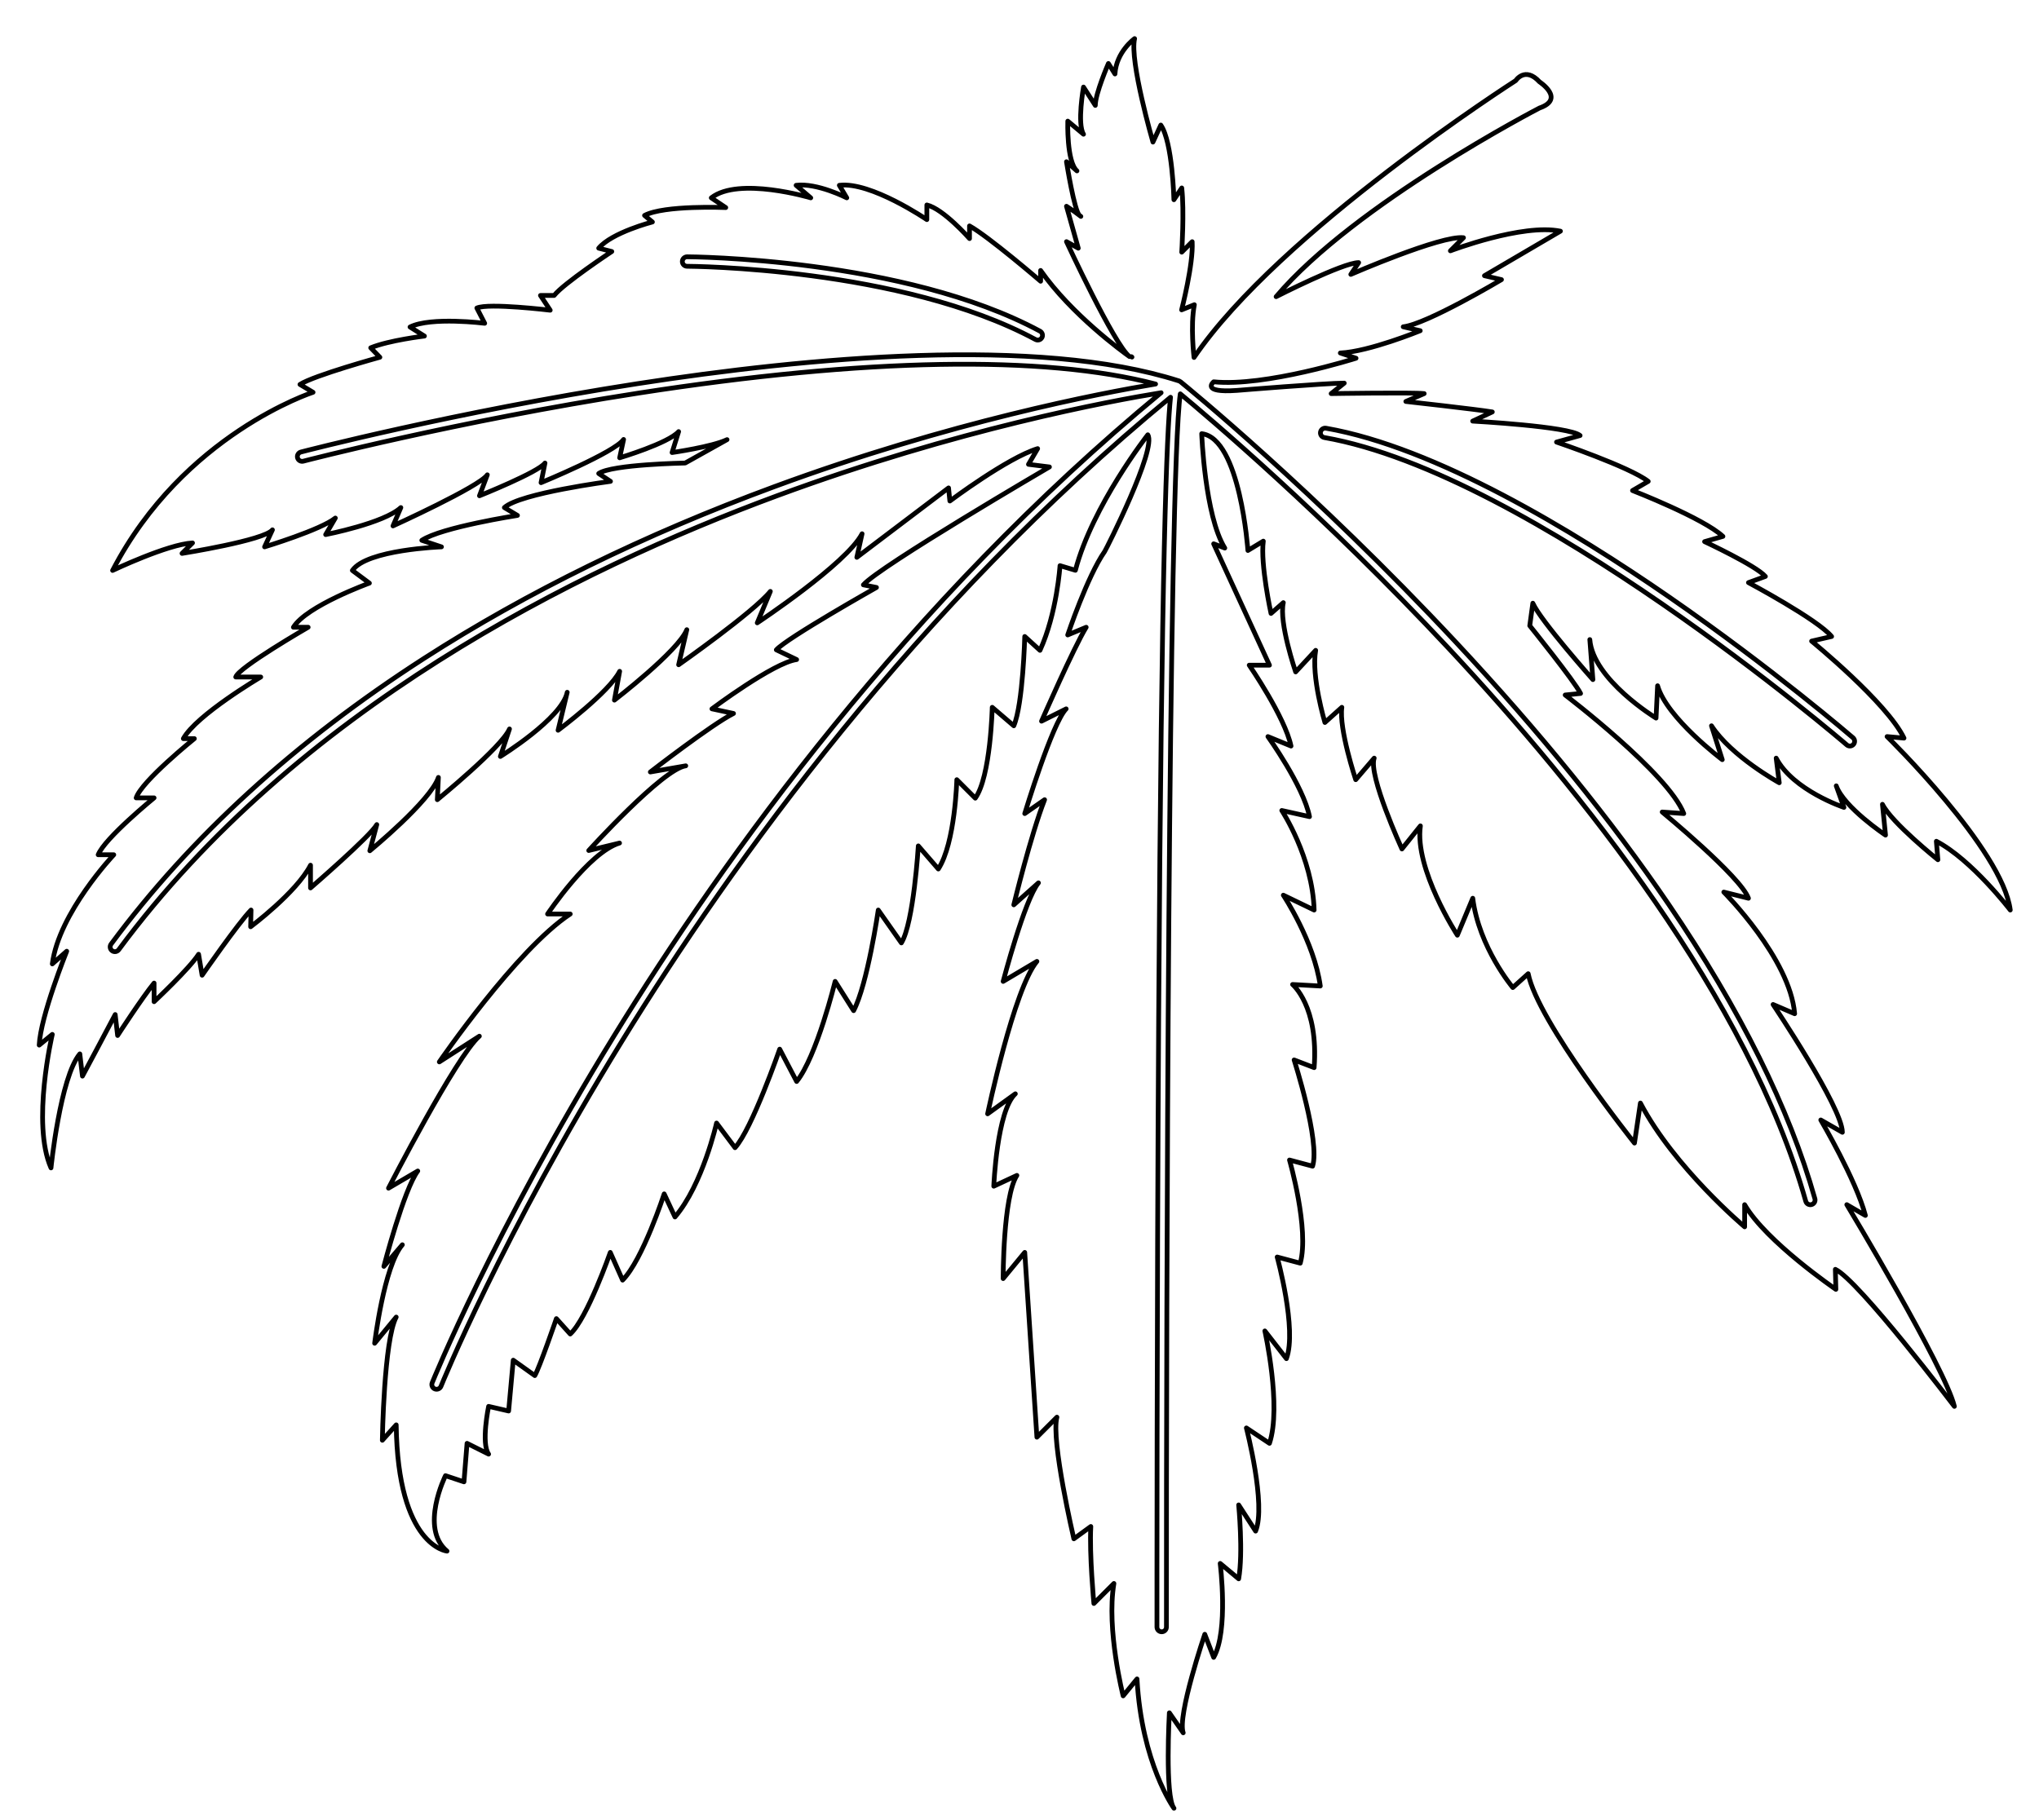 <?xml version="1.0" encoding="utf-8"?>
<!-- Generator: Adobe Illustrator 17.0.0, SVG Export Plug-In . SVG Version: 6.00 Build 0)  -->
<!DOCTYPE svg PUBLIC "-//W3C//DTD SVG 1.1//EN" "http://www.w3.org/Graphics/SVG/1.1/DTD/svg11.dtd">
<svg version="1.1" id="Слой_1" xmlns:x="http://ns.adobe.com/Extensibility/1.0/" xmlns:i="http://ns.adobe.com/AdobeIllustrator/10.0/" xmlns:graph="http://ns.adobe.com/Graphs/1.0/"
	 xmlns="http://www.w3.org/2000/svg" xmlns:xlink="http://www.w3.org/1999/xlink" xmlns:a="http://ns.adobe.com/AdobeSVGViewerExtensions/3.0/"
	 x="0px" y="0px" width="860.18px" height="768px" viewBox="0 0 860.18 768" enable-background="new 0 0 860.18 768"
	 xml:space="preserve">
<path fill="none" stroke="#000000" stroke-width="2" stroke-linecap="round" stroke-linejoin="round" stroke-miterlimit="10" d="
	M848.061,384c-3.249-25.564-51.978-73.195-51.978-73.195l7.147,0.65c-7.147-14.944-38.984-40.933-38.984-40.933l8.447-1.949
	c-5.848-7.147-35.085-22.741-35.085-22.741l7.147-2.599c-3.898-4.548-25.656-14.688-25.656-14.688l7.739-2.211
	c-8.291-7.739-38.141-19.347-38.141-19.347l6.633-3.869c-7.739-6.08-38.693-16.583-38.693-16.583l9.95-2.764
	c-4.422-3.869-45.326-6.08-45.326-6.08l8.291-3.869c-6.633-1.106-36.482-4.422-36.482-4.422l7.739-3.317
	c-4.975-0.553-39.246,0-39.246,0l5.528-4.422c-7.739,0-45.326,3.08-45.326,3.08c-15.477,1.106-9.763-3.633-9.763-3.633
	c21.745,2.211,60.064-9.95,60.064-9.95l-6.633-2.211c12.161-0.553,33.718-9.397,33.718-9.397l-7.186-1.658
	c9.95-1.105,41.457-19.899,41.457-19.899l-7.186-1.658l32.06-18.794c-16.03-3.317-46.432,8.291-46.432,8.291l5.528-5.528
	c-9.397-1.106-47.537,15.477-47.537,15.477l3.317-4.975c-6.633,0-34.824,14.372-34.824,14.372
	c33.166-39.246,111.105-79.598,111.105-79.598c11.055-3.869,0-11.055,0-11.055c-6.08-6.633-10.023-0.524-10.023-0.524
	s-99.714,63.835-135.714,116.835c0,0-1.59-13.416,0.143-22.26l-5.382,2.17c0,0,5.011-19.367,4.458-28.764l-4.404,4.412
	c0,0,1.115-17.141,0.009-27.09l-3.312,4.972c0,0-0.551-24.323-5.525-31.509l-3.315,7.185c0,0-9.949-34.271-7.738-43.668
	c0,0-7.738,5.527-8.291,14.924l-2.764-4.422c0,0-5.528,12.713-5.528,17.688l-4.975-7.739c0,0-2.764,15.477,0,19.899l-6.633-5.528
	c0,0-0.553,17.136,3.869,21.005l-4.422-3.869c0,0,3.317,21.005,5.528,22.663c0.073,0.055,0.12,0.09,0.179,0.134
	c-0.793-0.595-2.39-1.792-2.39-1.792l-3.317-2.211l4.975,17.688l-4.975-2.764c0,0,20.132,43.507,26.586,48.5
	c-2.778-1.967-24.49-17.731-37.49-36.34v4.549c0,0-22-18.921-30-23.343v5.343c0,0-11-12.529-18-14.187v6.187
	c0,0-23.655-16.137-36.921-14.479l3.139,5.291c0,0-12.526-6.397-21.37-5.291l6.174,5.291c0,0-30.355-9.081-41.963,0l6.104,4.106
	c0,0-25.968-1.106-34.259,3.317l3.322,2.764c0,0-17.133,4.422-22.66,11.055l5.529,1.405c0,0-20.451,13.541-24.32,18.541H228
	l4.116,6.231c0,0-25.98-3.139-30.955-0.928l3.317,6.446c0,0-22.663-2.858-31.507,1.565l6.08,3.823c0,0-14.925,1.766-22.663,4.952
	l3.869,3.988c0,0-27.638,7.602-33.718,11.471l5.528,3.314c0,0-54.723,17.687-84.572,75.174c0,0,23.216-11.056,33.718-11.609
	l-4.422,4.422c0,0,34.824-5.528,38.141-9.95l-3.317,7.186c0,0,23.769-7.186,29.849-12.161l-4.08,6.975
	c0,0,24.533-4.764,31.718-11.397l-3.317,7.739c0,0,36.482-16.583,39.799-21.558l-3.317,8.844c0,0,24.874-9.95,27.638-13.819
	l-1.658,8.291c0,0,30.955-12.714,34.824-18.241l-1.658,7.739c0,0,20.452-6.08,24.874-11.055l-2.764,8.844
	c0,0,16.932-2.419,23.188-5.447l-17.661,9.869c0,0-30.955,0.553-36.482,4.422l4.975,3.317c0,0-38.141,4.975-44.774,11.055
	l5.528,3.317c0,0-32.06,4.975-40.352,10.503l8.291,2.764c0,0-31.507,1.106-37.588,9.95l7.186,5.35c0,0-26.533,9.617-32.06,18.617
	H130c0,0-29.441,17-30.547,21H110c0,0-27.129,16-32.657,26H82c0,0-22.345,18-24.556,25H65c0,0-20.823,17-23.587,24H48
	c0,0-23.169,24.501-25.933,46.058l6.08-5.35c0,0-11.055,27.451-11.608,39.611l5.528-4.516c0,0-8.844,37.541-0.553,56.335
	c0,0,3.869-38.164,12.161-48.114l1.106,9.385c0,0,12.714-23.775,13.819-25.986l1.014,8.841c0,0,10.386-16.033,15.386-22.113v7.847
	c0,0,14.909-13.928,18.779-20.008l1.481,8.844c0,0,15.112-21.853,20.64-27.509l-0.163,7.057c0,0,19.264-14.372,25.264-25.98v9.596
	c0,0,25.191-21.757,27.954-26.731l-2.942,11.055c0,0,25.615-21.005,28.931-30.955l-0.459,9.397c0,0,27.132-22.11,30.449-29.849
	l-3.846,11.608c0,0,25.992-16.03,28.203-27.085l-3.863,16.03c0,0,21.561-16.03,25.983-24.874l-2.21,12.161
	c0,0,26.901-20.658,30.54-29.725l-3.453,14.801c0,0,31.508-22.11,38.693-30.955l-5.527,13.266c0,0,37.588-24.874,44.221-37.588
	l-2.211,9.95l38.693-29.296l0.553,5.528c0,0,24.321-18.241,37.035-22.111l-3.87,6.633l8.844,1.105c0,0-71.86,42.009-78.493,49.747
	l5.525,1.103c0,0-37.829,21.342-42.251,26.317l8.576,4.113c-9.746,1.299-35.735,20.791-35.735,20.791l9.096,1.949
	c-9.096,4.548-35.085,24.69-35.085,24.69l14.944-2.599c-9.746,1.299-40.933,35.735-40.933,35.735l12.995-3.148
	C248.36,359.635,231,385.673,231,385.673h9.563c-22.741,15-55.227,62.412-55.227,62.412l16.893-10.857
	c-9.746,8.446-38.334,64.136-38.334,64.136l12.345-7.241c-5.848,7.797-14.294,40.236-14.294,40.236l7.797-9.12
	c-7.797,9.096-11.695,41.571-11.695,41.571l9.096-11.051c-5.198,9.746-5.848,51.976-5.848,51.976l5.848-6.499
	c0.65,51.329,21.441,53.277,21.441,53.277c-11.695-9.746-0.65-31.837-0.65-31.837l7.797,2.599l1.299-16.243l9.096,4.548
	c-3.249-4.548,0-20.142,0-20.142l8.446,1.949l1.949-21.441l9.096,6.497c1.949-3.249,9.096-24.04,9.096-24.04l5.848,6.497
	c7.147-6.497,16.893-34.436,16.893-34.436l5.198,11.695c8.446-8.446,17.543-36.385,17.543-36.385l4.548,9.746
	c11.695-13.644,17.543-39.634,17.543-39.634l7.797,10.396c7.147-7.797,18.842-41.583,18.842-41.583l7.147,13.644
	c8.447-10.396,16.243-42.232,16.243-42.232l7.797,12.345C365.961,415.411,370.509,384,370.509,384l9.746,13.869
	c5.198-8.446,7.147-40.933,7.147-40.933l8.446,9.746c7.147-11.045,7.797-37.684,7.797-37.684l7.797,7.797
	c6.497-9.096,7.147-38.334,7.147-38.334l9.096,7.797c3.898-9.096,4.615-37.684,4.615-37.684l6.431,5.848
	c7.147-15.594,8.446-35.735,8.446-35.735l6.497,1.949c7.147-27.289,30.537-57.176,30.537-57.176
	c3.898,5.848-17.534,48.304-18.192,49.247c-7.379,10.573-15.594,35.218-15.594,35.218l7.797-3.249
	c-5.198,8.446-18.842,39.634-18.842,39.634l10.396-5.198c-5.848,5.848-17.476,44.182-17.476,44.182l8.38-5.848
	c-5.848,14.944-12.995,44.361-12.995,44.361l10.396-9.276c-5.848,7.147-14.888,41.583-14.888,41.583l14.238-8.447
	c-9.746,11.695-20.791,64.323-20.791,64.323l11.695-8.446c-7.797,7.147-9.096,38.984-9.096,38.984l9.746-4.548
	c-5.848,9.096-5.792,43.532-5.792,43.532l9.107-11.045l5.131,77.968l8.446-8.446c-2.599,9.746,7.147,51.329,7.147,51.329
	l7.147-5.198c-0.65,11.695,1.299,32.487,1.299,32.487l8.447-8.446c-3.249,19.492,3.898,47.43,3.898,47.43l5.848-7.147
	c1.949,35.735,15.594,54.577,15.594,54.577c-3.898-4.983-1.949-40.283-1.949-40.283l5.848,8.446
	c-2.599-7.147,9.096-41.583,9.096-41.583l3.748,9.746c6.347-11.045,2.75-39.634,2.75-39.634l7.797,6.497
	c1.949-11.045,0-31.187,0-31.187l7.147,11.045c4.548-11.045-3.898-43.532-3.898-43.532l9.746,6.497
	c5.198-15.594-1.949-47.43-1.949-47.43l9.096,11.695c4.548-12.345-3.898-42.882-3.898-42.882l9.746,2.599
	c3.898-14.294-4.548-43.532-4.548-43.532l9.746,2.599c3.249-10.396-7.797-44.831-7.797-44.831l8.446,3.249
	c1.949-25.989-9.096-35.085-9.096-35.085l11.695,0.65c-2.599-18.842-15.594-38.334-15.594-38.334L554.383,384
	c-0.65-22.315-13.644-42.008-13.644-42.008l11.695,2.599c-2.599-12.995-17.543-33.786-17.543-33.786l9.746,3.999
	c-2.599-12.345-17.637-34.13-17.637-34.13h8.541L512,229.467l4.699,1.796c-8.446-13.644-9.746-48.268-9.746-48.268
	c16.243,1.949,19.492,49.286,19.492,49.286l6.497-3.945c-1.299,9.746,3.249,30.514,3.249,30.514l5.198-4.56
	c-1.949,8.446,5.198,29.232,5.198,29.232l8.447-9.099c-1.949,11.045,3.898,30.44,3.898,30.44l7.147-6.402
	c-1.299,9.096,5.848,30.537,5.848,30.537l7.797-9.096c-2.599,7.147,11.695,38.334,11.695,38.334l7.797-9.746
	c-2.599,18.192,15.594,46.131,15.594,46.131l6.497-15.594c2.599,20.791,16.893,37.684,16.893,37.684l6.497-5.848
	c3.898,20.142,44.831,71.47,44.831,71.47l2.499-16.893C706.32,492.729,736,517.673,736,517.673v-9.35
	c9,15.594,38.488,35.735,38.488,35.735l-0.221-8.446c9.746,4.548,50.217,57.826,50.217,57.826
	c-3.898-16.243-45.387-85.115-45.387-85.115l7.844,4.548c-3.898-14.944-18.819-40.283-18.819-40.283l9.108,5.198
	c0-10.396-29.232-53.928-29.232-53.928l9.099,3.898c-1.949-23.39-29.886-51.329-29.886-51.329l10.396,2.599
	c-3.249-9.096-36.385-36.385-36.385-36.385l9.096,0.65c-6.497-16.893-50.029-50.029-50.029-50.029l6.497-0.65
	c-2.599-5.198-21.441-28.588-21.441-28.588l1.299-9.499c3.249,7.394,25.339,32.239,25.339,32.239l-1.299-16.893
	c1.299,16.893,27.938,33.136,27.938,33.136l0.65-13.644c3.898,13.644,27.289,31.187,27.289,31.187l-4.548-14.294
	c8.447,12.995,28.588,24.04,28.588,24.04l-1.299-10.396c7.147,13.644,28.588,20.791,28.588,20.791l-3.249-9.096
	c3.249,9.096,20.791,20.791,20.791,20.791l-1.299-12.995c3.898,7.797,23.39,23.39,23.39,23.39l-0.65-7.797
	C831.818,362.783,848.061,384,848.061,384z M455.755,91.15c0.102,0.076,0.174,0.13,0.221,0.166
	C455.926,91.279,455.852,91.223,455.755,91.15z M477.538,150.673c0,0-0.092-0.064-0.258-0.181
	C477.369,150.559,477.456,150.621,477.538,150.673z M289.857,108.355c0.909,0.001,91.545,0.464,148.889,31.386
	c0.972,0.524,1.335,1.737,0.811,2.709c-0.361,0.67-1.05,1.051-1.762,1.051c-0.32,0-0.646-0.077-0.947-0.24
	c-56.467-30.449-146.096-30.905-146.995-30.906c-1.104-0.001-1.999-0.898-1.998-2.002
	C287.856,109.247,288.758,108.367,289.857,108.355z M703.945,381.599c30.222,44.407,50.979,86.197,61.693,124.209
	c0.3,1.063-0.319,2.168-1.382,2.467c-1.063,0.301-2.169-0.319-2.468-1.382c-24.024-85.229-95.124-173.851-150.538-233.187
	c-52.967-56.716-102.041-98.167-113.332-107.521c-4.991,34.981-5.919,383.948-5.842,520.365c0,1.104-0.894,2-1.999,2.001
	c0,0,0,0-0.001,0c-1.104,0-2-0.895-2-1.999c-0.001-1.28-0.063-129.517,0.726-257.547c1.203-195.088,3.468-246.871,5.005-261.383
	c-107.354,88.264-184.928,196.12-231.311,271.506c-50.907,82.741-76.211,145.211-76.46,145.832c-0.412,1.025-1.577,1.521-2.602,1.11
	c-1.025-0.412-1.522-1.577-1.11-2.602c0.251-0.625,25.682-63.41,76.766-146.437c46.335-75.311,123.707-182.925,230.744-271.319
	c-21.036,3.416-85.833,15.368-161.974,43.465c-85.347,31.494-202.818,90.295-277.778,191.578c-0.657,0.888-1.909,1.076-2.797,0.417
	c-0.888-0.657-1.075-1.909-0.417-2.797c33.382-45.104,77.807-85.67,132.042-120.573c43.348-27.895,93.026-52.258,147.655-72.41
	c74.446-27.462,138.115-39.563,160.937-43.349c-47.316-12.308-122.352-11.021-218.059,3.82
	c-77.011,11.943-140.849,28.574-141.485,28.74c-1.065,0.282-2.162-0.359-2.441-1.428c-0.28-1.068,0.359-2.162,1.428-2.441
	c0.638-0.167,64.674-16.85,141.886-28.824c71.373-11.069,168.948-20.26,228.507-1.187c0.057,0.017,0.112,0.037,0.167,0.059
	c0.201,0.082,0.382,0.193,0.541,0.328c1.717,1.393,56.485,46,116.129,109.865C649.604,308.912,679.807,346.131,703.945,381.599z
	 M781.912,314.11c-0.396,0.458-0.953,0.692-1.514,0.692c-0.464,0-0.929-0.16-1.308-0.487
	c-1.321-1.143-133.197-114.461-220.393-129.687c-1.088-0.19-1.816-1.226-1.626-2.314c0.189-1.088,1.23-1.816,2.313-1.626
	c46.209,8.069,104.225,43.178,144.758,71.209c43.826,30.31,77.231,59.105,77.563,59.393
	C782.543,312.012,782.635,313.275,781.912,314.11z"/>
</svg>
